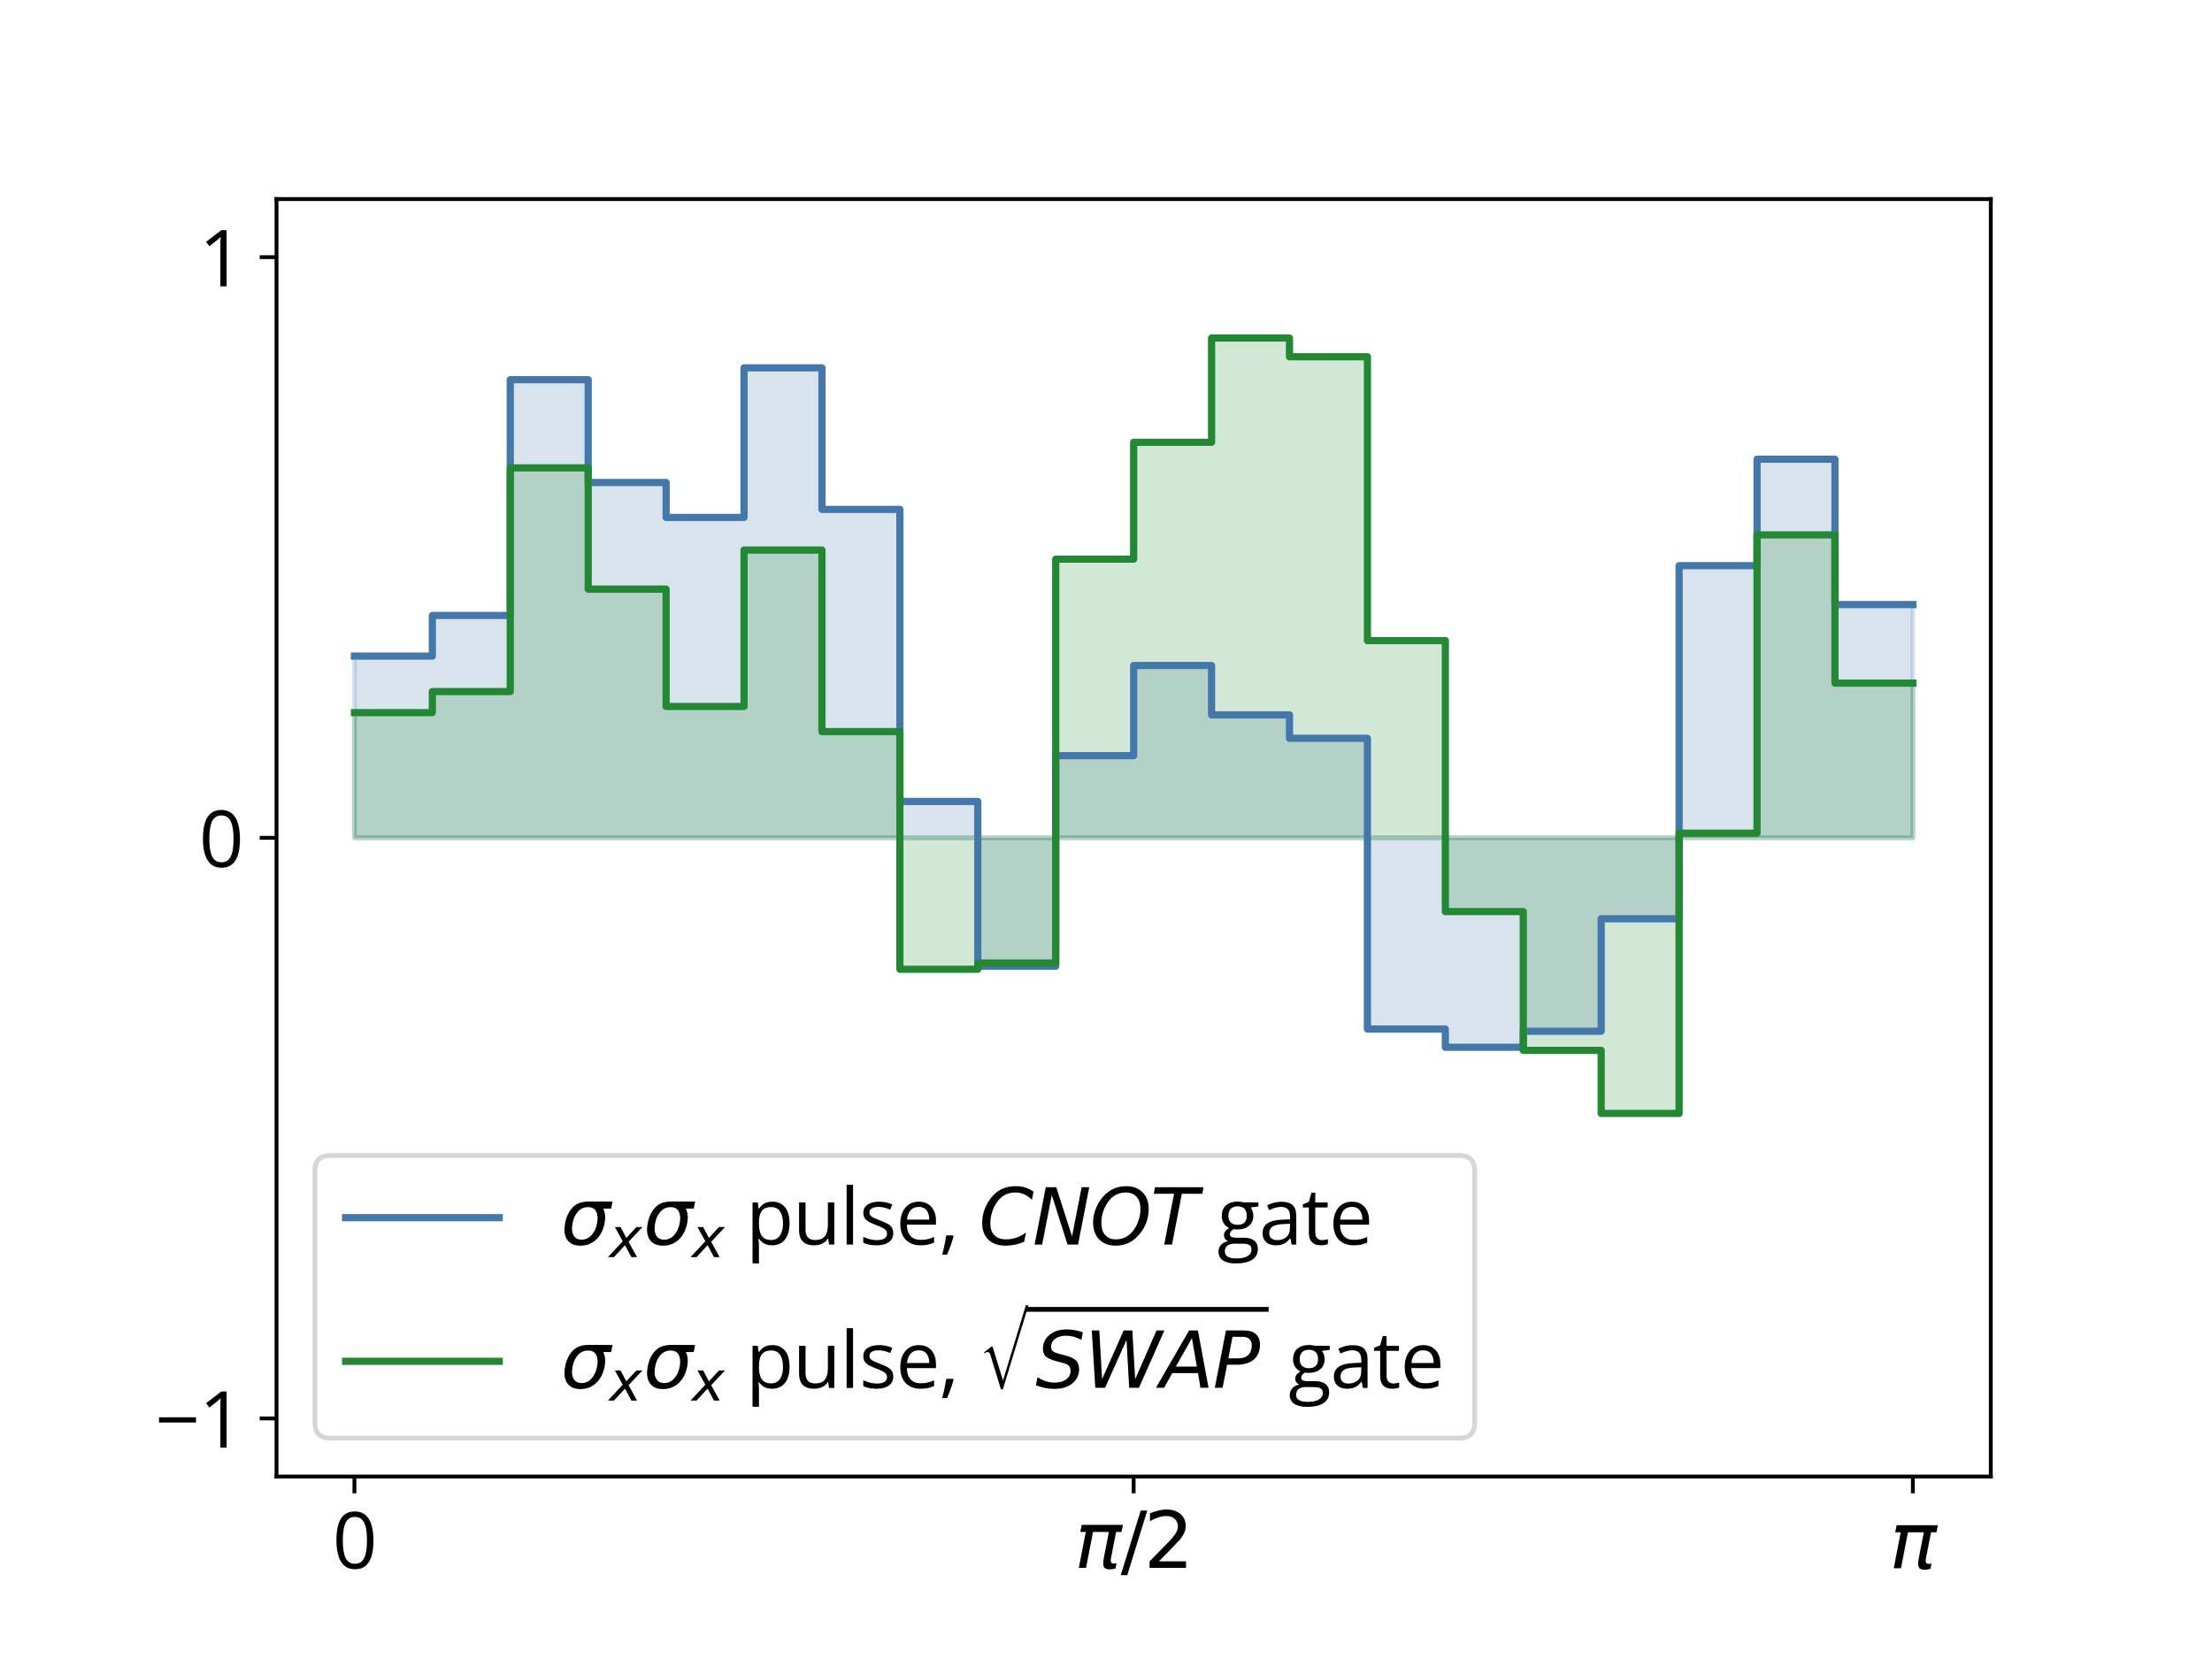 <?xml version="1.0" encoding="utf-8" standalone="no"?>
<!DOCTYPE svg PUBLIC "-//W3C//DTD SVG 1.1//EN"
  "http://www.w3.org/Graphics/SVG/1.1/DTD/svg11.dtd">
<svg xmlns:xlink="http://www.w3.org/1999/xlink" width="460.8pt" height="345.6pt" viewBox="0 0 460.8 345.6" xmlns="http://www.w3.org/2000/svg" version="1.1">
 <defs>
  <style type="text/css">*{stroke-linejoin: round; stroke-linecap: butt}</style>
 </defs>
 <g id="figure_1">
  <g id="patch_1">
   <path d="M 0 345.6 
L 460.8 345.6 
L 460.8 0 
L 0 0 
z
" style="fill: #ffffff"/>
  </g>
  <g id="axes_1">
   <g id="patch_2">
    <path d="M 57.6 307.584 
L 414.72 307.584 
L 414.72 41.472 
L 57.6 41.472 
z
" style="fill: #ffffff"/>
   </g>
   <g id="PolyCollection_1">
    <defs>
     <path id="m963f40e6b1" d="M 73.833 -171.072 
L 73.833 -208.916 
L 73.833 -208.916 
L 90.065 -208.916 
L 90.065 -217.385 
L 106.298 -217.385 
L 106.298 -266.507 
L 122.531 -266.507 
L 122.531 -245.081 
L 138.764 -245.081 
L 138.764 -237.808 
L 154.996 -237.808 
L 154.996 -268.973 
L 171.229 -268.973 
L 171.229 -239.483 
L 187.462 -239.483 
L 187.462 -178.647 
L 203.695 -178.647 
L 203.695 -144.316 
L 219.927 -144.316 
L 219.927 -188.177 
L 236.16 -188.177 
L 236.16 -206.963 
L 252.393 -206.963 
L 252.393 -196.683 
L 268.625 -196.683 
L 268.625 -191.799 
L 284.858 -191.799 
L 284.858 -131.233 
L 301.091 -131.233 
L 301.091 -127.436 
L 317.324 -127.436 
L 317.324 -130.774 
L 333.556 -130.774 
L 333.556 -154.209 
L 349.789 -154.209 
L 349.789 -227.76 
L 366.022 -227.76 
L 366.022 -249.943 
L 382.255 -249.943 
L 382.255 -219.665 
L 398.487 -219.665 
L 398.487 -171.072 
L 398.487 -171.072 
L 382.255 -171.072 
L 382.255 -171.072 
L 366.022 -171.072 
L 366.022 -171.072 
L 349.789 -171.072 
L 349.789 -171.072 
L 333.556 -171.072 
L 333.556 -171.072 
L 317.324 -171.072 
L 317.324 -171.072 
L 301.091 -171.072 
L 301.091 -171.072 
L 284.858 -171.072 
L 284.858 -171.072 
L 268.625 -171.072 
L 268.625 -171.072 
L 252.393 -171.072 
L 252.393 -171.072 
L 236.16 -171.072 
L 236.16 -171.072 
L 219.927 -171.072 
L 219.927 -171.072 
L 203.695 -171.072 
L 203.695 -171.072 
L 187.462 -171.072 
L 187.462 -171.072 
L 171.229 -171.072 
L 171.229 -171.072 
L 154.996 -171.072 
L 154.996 -171.072 
L 138.764 -171.072 
L 138.764 -171.072 
L 122.531 -171.072 
L 122.531 -171.072 
L 106.298 -171.072 
L 106.298 -171.072 
L 90.065 -171.072 
L 90.065 -171.072 
L 73.833 -171.072 
L 73.833 -171.072 
z
" style="stroke: #4477aa; stroke-opacity: 0.2"/>
    </defs>
    <g clip-path="url(#p2edd2dc8be)">
     <use xlink:href="#m963f40e6b1" x="0" y="345.6" style="fill: #4477aa; fill-opacity: 0.2; stroke: #4477aa; stroke-opacity: 0.2"/>
    </g>
   </g>
   <g id="PolyCollection_2">
    <defs>
     <path id="me4d5ed8acc" d="M 73.833 -171.072 
L 73.833 -197.154 
L 73.833 -197.154 
L 90.065 -197.154 
L 90.065 -201.538 
L 106.298 -201.538 
L 106.298 -248.127 
L 122.531 -248.127 
L 122.531 -222.874 
L 138.764 -222.874 
L 138.764 -198.431 
L 154.996 -198.431 
L 154.996 -231.014 
L 171.229 -231.014 
L 171.229 -193.189 
L 187.462 -193.189 
L 187.462 -143.686 
L 203.695 -143.686 
L 203.695 -144.987 
L 219.927 -144.987 
L 219.927 -229.125 
L 236.16 -229.125 
L 236.16 -253.464 
L 252.393 -253.464 
L 252.393 -275.188 
L 268.625 -275.188 
L 268.625 -271.281 
L 284.858 -271.281 
L 284.858 -212.151 
L 301.091 -212.151 
L 301.091 -155.697 
L 317.324 -155.697 
L 317.324 -126.789 
L 333.556 -126.789 
L 333.556 -113.649 
L 349.789 -113.649 
L 349.789 -172.034 
L 366.022 -172.034 
L 366.022 -234.167 
L 382.255 -234.167 
L 382.255 -203.291 
L 398.487 -203.291 
L 398.487 -171.072 
L 398.487 -171.072 
L 382.255 -171.072 
L 382.255 -171.072 
L 366.022 -171.072 
L 366.022 -171.072 
L 349.789 -171.072 
L 349.789 -171.072 
L 333.556 -171.072 
L 333.556 -171.072 
L 317.324 -171.072 
L 317.324 -171.072 
L 301.091 -171.072 
L 301.091 -171.072 
L 284.858 -171.072 
L 284.858 -171.072 
L 268.625 -171.072 
L 268.625 -171.072 
L 252.393 -171.072 
L 252.393 -171.072 
L 236.16 -171.072 
L 236.16 -171.072 
L 219.927 -171.072 
L 219.927 -171.072 
L 203.695 -171.072 
L 203.695 -171.072 
L 187.462 -171.072 
L 187.462 -171.072 
L 171.229 -171.072 
L 171.229 -171.072 
L 154.996 -171.072 
L 154.996 -171.072 
L 138.764 -171.072 
L 138.764 -171.072 
L 122.531 -171.072 
L 122.531 -171.072 
L 106.298 -171.072 
L 106.298 -171.072 
L 90.065 -171.072 
L 90.065 -171.072 
L 73.833 -171.072 
L 73.833 -171.072 
z
" style="stroke: #228833; stroke-opacity: 0.2"/>
    </defs>
    <g clip-path="url(#p2edd2dc8be)">
     <use xlink:href="#me4d5ed8acc" x="0" y="345.6" style="fill: #228833; fill-opacity: 0.2; stroke: #228833; stroke-opacity: 0.2"/>
    </g>
   </g>
   <g id="matplotlib.axis_1">
    <g id="xtick_1">
     <g id="line2d_1">
      <defs>
       <path id="mfc31f5eace" d="M 0 0 
L 0 3.5 
" style="stroke: #000000; stroke-width: 0.8"/>
      </defs>
      <g>
       <use xlink:href="#mfc31f5eace" x="73.833" y="307.584" style="stroke: #000000; stroke-width: 0.8"/>
      </g>
     </g>
     <g id="text_1">
      <!-- 0 -->
      <g transform="translate(69.259 326.741) scale(0.16 -0.16)">
       <defs>
        <path id="OpenSans-Regular-30" d="M 3334 2291 
Q 3334 1734 3250 1296 
Q 3166 859 2984 556 
Q 2803 253 2515 95 
Q 2228 -63 1825 -63 
Q 1316 -63 983 215 
Q 650 494 486 1020 
Q 322 1547 322 2291 
Q 322 3022 470 3548 
Q 619 4075 950 4358 
Q 1281 4641 1825 4641 
Q 2341 4641 2675 4361 
Q 3009 4081 3171 3554 
Q 3334 3028 3334 2291 
z
M 844 2291 
Q 844 1653 941 1228 
Q 1038 803 1255 592 
Q 1472 381 1825 381 
Q 2178 381 2395 590 
Q 2613 800 2711 1225 
Q 2809 1650 2809 2291 
Q 2809 2919 2712 3342 
Q 2616 3766 2400 3980 
Q 2184 4194 1825 4194 
Q 1466 4194 1250 3980 
Q 1034 3766 939 3342 
Q 844 2919 844 2291 
z
" transform="scale(0.016)"/>
       </defs>
       <use xlink:href="#OpenSans-Regular-30"/>
      </g>
     </g>
    </g>
    <g id="xtick_2">
     <g id="line2d_2">
      <g>
       <use xlink:href="#mfc31f5eace" x="236.16" y="307.584" style="stroke: #000000; stroke-width: 0.8"/>
      </g>
     </g>
     <g id="text_2">
      <!-- $\pi/2$ -->
      <g transform="translate(223.84 326.741) scale(0.16 -0.16)">
       <defs>
        <path id="DejaVuSans-Oblique-3c0" d="M 584 3500 
L 3938 3500 
L 3825 2925 
L 3384 2925 
L 2966 775 
Q 2922 550 2981 450 
Q 3038 353 3209 353 
Q 3256 353 3325 363 
Q 3397 369 3419 372 
L 3338 -44 
Q 3222 -84 3103 -103 
Q 2981 -122 2866 -122 
Q 2491 -122 2388 81 
Q 2284 288 2391 838 
L 2797 2925 
L 1506 2925 
L 938 0 
L 350 0 
L 919 2925 
L 472 2925 
L 584 3500 
z
" transform="scale(0.016)"/>
        <path id="DejaVuSans-2f" d="M 1625 4666 
L 2156 4666 
L 531 -594 
L 0 -594 
L 1625 4666 
z
" transform="scale(0.016)"/>
        <path id="DejaVuSans-32" d="M 1228 531 
L 3431 531 
L 3431 0 
L 469 0 
L 469 531 
Q 828 903 1448 1529 
Q 2069 2156 2228 2338 
Q 2531 2678 2651 2914 
Q 2772 3150 2772 3378 
Q 2772 3750 2511 3984 
Q 2250 4219 1831 4219 
Q 1534 4219 1204 4116 
Q 875 4013 500 3803 
L 500 4441 
Q 881 4594 1212 4672 
Q 1544 4750 1819 4750 
Q 2544 4750 2975 4387 
Q 3406 4025 3406 3419 
Q 3406 3131 3298 2873 
Q 3191 2616 2906 2266 
Q 2828 2175 2409 1742 
Q 1991 1309 1228 531 
z
" transform="scale(0.016)"/>
       </defs>
       <use xlink:href="#DejaVuSans-Oblique-3c0" transform="translate(0 0.781)"/>
       <use xlink:href="#DejaVuSans-2f" transform="translate(60.205 0.781)"/>
       <use xlink:href="#DejaVuSans-32" transform="translate(90.271 0.781)"/>
      </g>
     </g>
    </g>
    <g id="xtick_3">
     <g id="line2d_3">
      <g>
       <use xlink:href="#mfc31f5eace" x="398.487" y="307.584" style="stroke: #000000; stroke-width: 0.8"/>
      </g>
     </g>
     <g id="text_3">
      <!-- $\pi$ -->
      <g transform="translate(393.607 326.741) scale(0.16 -0.16)">
       <use xlink:href="#DejaVuSans-Oblique-3c0" transform="translate(0 0.312)"/>
      </g>
     </g>
    </g>
   </g>
   <g id="matplotlib.axis_2">
    <g id="ytick_1">
     <g id="line2d_4">
      <defs>
       <path id="m325df29a68" d="M 0 0 
L -3.5 0 
" style="stroke: #000000; stroke-width: 0.8"/>
      </defs>
      <g>
       <use xlink:href="#m325df29a68" x="57.6" y="295.488" style="stroke: #000000; stroke-width: 0.8"/>
      </g>
     </g>
     <g id="text_4">
      <!-- −1 -->
      <g transform="translate(32.305 301.567) scale(0.16 -0.16)">
       <defs>
        <path id="OpenSans-Regular-2212" d="M 322 2044 
L 322 2469 
L 3331 2469 
L 3331 2044 
L 322 2044 
z
" transform="scale(0.016)"/>
        <path id="OpenSans-Regular-31" d="M 2247 0 
L 1741 0 
L 1741 3238 
Q 1741 3422 1742 3555 
Q 1744 3688 1748 3798 
Q 1753 3909 1763 4025 
Q 1666 3925 1581 3854 
Q 1497 3784 1372 3681 
L 850 3263 
L 578 3616 
L 1816 4569 
L 2247 4569 
L 2247 0 
z
" transform="scale(0.016)"/>
       </defs>
       <use xlink:href="#OpenSans-Regular-2212"/>
       <use xlink:href="#OpenSans-Regular-31" x="57.178"/>
      </g>
     </g>
    </g>
    <g id="ytick_2">
     <g id="line2d_5">
      <g>
       <use xlink:href="#m325df29a68" x="57.6" y="174.528" style="stroke: #000000; stroke-width: 0.8"/>
      </g>
     </g>
     <g id="text_5">
      <!-- 0 -->
      <g transform="translate(41.453 180.607) scale(0.16 -0.16)">
       <use xlink:href="#OpenSans-Regular-30"/>
      </g>
     </g>
    </g>
    <g id="ytick_3">
     <g id="line2d_6">
      <g>
       <use xlink:href="#m325df29a68" x="57.6" y="53.568" style="stroke: #000000; stroke-width: 0.8"/>
      </g>
     </g>
     <g id="text_6">
      <!-- 1 -->
      <g transform="translate(41.453 59.647) scale(0.16 -0.16)">
       <use xlink:href="#OpenSans-Regular-31"/>
      </g>
     </g>
    </g>
   </g>
   <g id="line2d_7">
    <path d="M 73.833 136.684 
L 73.833 136.684 
L 90.065 136.684 
L 90.065 128.215 
L 106.298 128.215 
L 106.298 79.093 
L 122.531 79.093 
L 122.531 100.519 
L 138.764 100.519 
L 138.764 107.792 
L 154.996 107.792 
L 154.996 76.627 
L 171.229 76.627 
L 171.229 106.117 
L 187.462 106.117 
L 187.462 166.953 
L 203.695 166.953 
L 203.695 201.284 
L 219.927 201.284 
L 219.927 157.423 
L 236.16 157.423 
L 236.16 138.637 
L 252.393 138.637 
L 252.393 148.917 
L 268.625 148.917 
L 268.625 153.801 
L 284.858 153.801 
L 284.858 214.367 
L 301.091 214.367 
L 301.091 218.164 
L 317.324 218.164 
L 317.324 214.826 
L 333.556 214.826 
L 333.556 191.391 
L 349.789 191.391 
L 349.789 117.84 
L 366.022 117.84 
L 366.022 95.657 
L 382.255 95.657 
L 382.255 125.935 
L 398.487 125.935 
" clip-path="url(#p2edd2dc8be)" style="fill: none; stroke: #4477aa; stroke-width: 1.5; stroke-linecap: square"/>
   </g>
   <g id="line2d_8">
    <path d="M 73.833 148.446 
L 73.833 148.446 
L 90.065 148.446 
L 90.065 144.062 
L 106.298 144.062 
L 106.298 97.473 
L 122.531 97.473 
L 122.531 122.726 
L 138.764 122.726 
L 138.764 147.169 
L 154.996 147.169 
L 154.996 114.586 
L 171.229 114.586 
L 171.229 152.411 
L 187.462 152.411 
L 187.462 201.914 
L 203.695 201.914 
L 203.695 200.613 
L 219.927 200.613 
L 219.927 116.475 
L 236.16 116.475 
L 236.16 92.136 
L 252.393 92.136 
L 252.393 70.412 
L 268.625 70.412 
L 268.625 74.319 
L 284.858 74.319 
L 284.858 133.449 
L 301.091 133.449 
L 301.091 189.903 
L 317.324 189.903 
L 317.324 218.811 
L 333.556 218.811 
L 333.556 231.951 
L 349.789 231.951 
L 349.789 173.566 
L 366.022 173.566 
L 366.022 111.433 
L 382.255 111.433 
L 382.255 142.309 
L 398.487 142.309 
" clip-path="url(#p2edd2dc8be)" style="fill: none; stroke: #228833; stroke-width: 1.5; stroke-linecap: square"/>
   </g>
   <g id="patch_3">
    <path d="M 57.6 307.584 
L 57.6 41.472 
" style="fill: none; stroke: #000000; stroke-width: 0.8; stroke-linejoin: miter; stroke-linecap: square"/>
   </g>
   <g id="patch_4">
    <path d="M 414.72 307.584 
L 414.72 41.472 
" style="fill: none; stroke: #000000; stroke-width: 0.8; stroke-linejoin: miter; stroke-linecap: square"/>
   </g>
   <g id="patch_5">
    <path d="M 57.6 307.584 
L 414.72 307.584 
" style="fill: none; stroke: #000000; stroke-width: 0.8; stroke-linejoin: miter; stroke-linecap: square"/>
   </g>
   <g id="patch_6">
    <path d="M 57.6 41.472 
L 414.72 41.472 
" style="fill: none; stroke: #000000; stroke-width: 0.8; stroke-linejoin: miter; stroke-linecap: square"/>
   </g>
   <g id="legend_1">
    <g id="patch_7">
     <path d="M 68.8 299.584 
L 304 299.584 
Q 307.2 299.584 307.2 296.384 
L 307.2 243.904 
Q 307.2 240.704 304 240.704 
L 68.8 240.704 
Q 65.6 240.704 65.6 243.904 
L 65.6 296.384 
Q 65.6 299.584 68.8 299.584 
z
" style="fill: #ffffff; opacity: 0.8; stroke: #cccccc; stroke-linejoin: miter"/>
    </g>
    <g id="line2d_9">
     <path d="M 72 253.664 
L 72 253.664 
L 88 253.664 
L 88 253.664 
L 104 253.664 
" style="fill: none; stroke: #4477aa; stroke-width: 1.5; stroke-linecap: square"/>
    </g>
    <g id="text_7">
     <!-- $\sigma_{x} \sigma_{x}$ pulse, $CNOT$ gate -->
     <g transform="translate(116.8 259.264) scale(0.16 -0.16)">
      <defs>
       <path id="DejaVuSans-Oblique-3c3" d="M 2219 3044 
Q 1744 3044 1422 2700 
Q 1081 2341 969 1747 
Q 844 1119 1044 756 
Q 1241 397 1706 397 
Q 2166 397 2503 759 
Q 2844 1122 2966 1747 
Q 3075 2319 2881 2700 
Q 2700 3044 2219 3044 
z
M 2309 3503 
L 4219 3500 
L 4106 2925 
L 3463 2925 
Q 3706 2438 3575 1747 
Q 3406 888 2884 400 
Q 2359 -91 1609 -91 
Q 856 -91 525 400 
Q 194 888 363 1747 
Q 528 2609 1050 3097 
Q 1484 3503 2309 3503 
z
" transform="scale(0.016)"/>
       <path id="DejaVuSans-Oblique-78" d="M 3841 3500 
L 2234 1784 
L 3219 0 
L 2559 0 
L 1819 1388 
L 531 0 
L -166 0 
L 1556 1844 
L 641 3500 
L 1300 3500 
L 1972 2234 
L 3144 3500 
L 3841 3500 
z
" transform="scale(0.016)"/>
       <path id="OpenSans-Regular-20" transform="scale(0.016)"/>
       <path id="OpenSans-Regular-70" d="M 2156 3488 
Q 2797 3488 3178 3047 
Q 3559 2606 3559 1722 
Q 3559 1138 3384 741 
Q 3209 344 2892 140 
Q 2575 -63 2144 -63 
Q 1872 -63 1665 9 
Q 1459 81 1312 203 
Q 1166 325 1069 469 
L 1031 469 
Q 1041 347 1055 175 
Q 1069 3 1069 -125 
L 1069 -1531 
L 547 -1531 
L 547 3425 
L 975 3425 
L 1044 2919 
L 1069 2919 
Q 1169 3075 1312 3204 
Q 1456 3334 1664 3411 
Q 1872 3488 2156 3488 
z
M 2066 3050 
Q 1709 3050 1492 2912 
Q 1275 2775 1175 2501 
Q 1075 2228 1069 1816 
L 1069 1716 
Q 1069 1281 1164 981 
Q 1259 681 1479 525 
Q 1700 369 2072 369 
Q 2391 369 2603 541 
Q 2816 713 2920 1020 
Q 3025 1328 3025 1728 
Q 3025 2334 2789 2692 
Q 2553 3050 2066 3050 
z
" transform="scale(0.016)"/>
       <path id="OpenSans-Regular-75" d="M 3375 3425 
L 3375 0 
L 2950 0 
L 2875 481 
L 2847 481 
Q 2741 303 2572 181 
Q 2403 59 2192 -2 
Q 1981 -63 1744 -63 
Q 1338 -63 1063 68 
Q 788 200 648 475 
Q 509 750 509 1181 
L 509 3425 
L 1034 3425 
L 1034 1219 
Q 1034 791 1228 580 
Q 1422 369 1819 369 
Q 2200 369 2426 512 
Q 2653 656 2753 936 
Q 2853 1216 2853 1622 
L 2853 3425 
L 3375 3425 
z
" transform="scale(0.016)"/>
       <path id="OpenSans-Regular-6c" d="M 1069 0 
L 547 0 
L 547 4863 
L 1069 4863 
L 1069 0 
z
" transform="scale(0.016)"/>
       <path id="OpenSans-Regular-73" d="M 2763 938 
Q 2763 609 2598 386 
Q 2434 163 2129 50 
Q 1825 -63 1403 -63 
Q 1044 -63 781 -6 
Q 519 50 322 153 
L 322 631 
Q 531 528 822 443 
Q 1113 359 1416 359 
Q 1859 359 2059 503 
Q 2259 647 2259 894 
Q 2259 1034 2179 1142 
Q 2100 1250 1912 1351 
Q 1725 1453 1394 1575 
Q 1066 1700 827 1823 
Q 588 1947 458 2125 
Q 328 2303 328 2588 
Q 328 3022 679 3255 
Q 1031 3488 1603 3488 
Q 1913 3488 2183 3427 
Q 2453 3366 2688 3263 
L 2513 2847 
Q 2300 2938 2059 3000 
Q 1819 3063 1569 3063 
Q 1209 3063 1017 2944 
Q 825 2825 825 2619 
Q 825 2459 914 2356 
Q 1003 2253 1200 2162 
Q 1397 2072 1719 1950 
Q 2041 1831 2275 1704 
Q 2509 1578 2636 1398 
Q 2763 1219 2763 938 
z
" transform="scale(0.016)"/>
       <path id="OpenSans-Regular-65" d="M 1866 3488 
Q 2303 3488 2615 3294 
Q 2928 3100 3093 2751 
Q 3259 2403 3259 1938 
L 3259 1616 
L 894 1616 
Q 903 1013 1193 697 
Q 1484 381 2013 381 
Q 2338 381 2588 440 
Q 2838 500 3106 616 
L 3106 159 
Q 2847 44 2592 -9 
Q 2338 -63 1991 -63 
Q 1497 -63 1130 139 
Q 763 341 559 731 
Q 356 1122 356 1688 
Q 356 2241 542 2645 
Q 728 3050 1067 3269 
Q 1406 3488 1866 3488 
z
M 1859 3063 
Q 1444 3063 1197 2791 
Q 950 2519 903 2031 
L 2716 2031 
Q 2713 2338 2620 2570 
Q 2528 2803 2340 2933 
Q 2153 3063 1859 3063 
z
" transform="scale(0.016)"/>
       <path id="OpenSans-Regular-2c" d="M 1141 744 
L 1181 672 
Q 1125 444 1039 184 
Q 953 -75 851 -336 
Q 750 -597 647 -825 
L 259 -825 
Q 325 -575 387 -298 
Q 450 -22 501 248 
Q 553 519 584 744 
L 1141 744 
z
" transform="scale(0.016)"/>
       <path id="DejaVuSans-Oblique-43" d="M 4447 4306 
L 4319 3641 
Q 4019 3944 3683 4091 
Q 3347 4238 2956 4238 
Q 2422 4238 2017 3981 
Q 1613 3725 1319 3200 
Q 1131 2863 1032 2486 
Q 934 2109 934 1728 
Q 934 1091 1264 756 
Q 1594 422 2222 422 
Q 2656 422 3056 561 
Q 3456 700 3834 978 
L 3688 231 
Q 3316 72 2936 -9 
Q 2556 -91 2175 -91 
Q 1278 -91 773 396 
Q 269 884 269 1753 
Q 269 2309 461 2846 
Q 653 3384 1013 3828 
Q 1394 4300 1883 4525 
Q 2372 4750 3022 4750 
Q 3422 4750 3780 4639 
Q 4138 4528 4447 4306 
z
" transform="scale(0.016)"/>
       <path id="DejaVuSans-Oblique-4e" d="M 1081 4666 
L 1931 4666 
L 3219 666 
L 4000 4666 
L 4616 4666 
L 3706 0 
L 2853 0 
L 1569 4025 
L 788 0 
L 172 0 
L 1081 4666 
z
" transform="scale(0.016)"/>
       <path id="DejaVuSans-Oblique-4f" d="M 2919 4238 
Q 2400 4238 2003 3986 
Q 1606 3734 1313 3219 
Q 1125 2891 1026 2522 
Q 928 2153 928 1778 
Q 928 1128 1239 775 
Q 1550 422 2119 422 
Q 2631 422 3032 676 
Q 3434 931 3719 1434 
Q 3909 1772 4009 2142 
Q 4109 2513 4109 2881 
Q 4109 3528 3796 3883 
Q 3484 4238 2919 4238 
z
M 2100 -91 
Q 1241 -91 748 418 
Q 256 928 256 1813 
Q 256 2319 448 2847 
Q 641 3375 978 3788 
Q 1375 4272 1862 4511 
Q 2350 4750 2938 4750 
Q 3794 4750 4287 4245 
Q 4781 3741 4781 2869 
Q 4781 2331 4593 1812 
Q 4406 1294 4056 872 
Q 3656 384 3173 146 
Q 2691 -91 2100 -91 
z
" transform="scale(0.016)"/>
       <path id="DejaVuSans-Oblique-54" d="M 378 4666 
L 4325 4666 
L 4225 4134 
L 2559 4134 
L 1759 0 
L 1125 0 
L 1925 4134 
L 275 4134 
L 378 4666 
z
" transform="scale(0.016)"/>
       <path id="OpenSans-Regular-67" d="M 1503 -1538 
Q 828 -1538 462 -1286 
Q 97 -1034 97 -581 
Q 97 -259 301 -31 
Q 506 197 869 272 
Q 734 334 639 459 
Q 544 584 544 747 
Q 544 934 648 1076 
Q 753 1219 969 1350 
Q 700 1459 533 1720 
Q 366 1981 366 2328 
Q 366 2697 519 2958 
Q 672 3219 962 3356 
Q 1253 3494 1666 3494 
Q 1756 3494 1848 3486 
Q 1941 3478 2025 3464 
Q 2109 3450 2172 3431 
L 3347 3431 
L 3347 3097 
L 2716 3019 
Q 2809 2897 2871 2725 
Q 2934 2553 2934 2344 
Q 2934 1831 2587 1529 
Q 2241 1228 1634 1228 
Q 1491 1228 1341 1253 
Q 1188 1169 1108 1066 
Q 1028 963 1028 828 
Q 1028 728 1089 668 
Q 1150 609 1265 582 
Q 1381 556 1544 556 
L 2147 556 
Q 2706 556 3004 322 
Q 3303 88 3303 -363 
Q 3303 -931 2840 -1234 
Q 2378 -1538 1503 -1538 
z
M 1519 -1131 
Q 1944 -1131 2223 -1045 
Q 2503 -959 2642 -798 
Q 2781 -638 2781 -416 
Q 2781 -209 2687 -104 
Q 2594 0 2412 36 
Q 2231 72 1969 72 
L 1375 72 
Q 1144 72 972 0 
Q 800 -72 708 -212 
Q 616 -353 616 -563 
Q 616 -841 850 -986 
Q 1084 -1131 1519 -1131 
z
M 1653 1606 
Q 2025 1606 2212 1793 
Q 2400 1981 2400 2341 
Q 2400 2725 2209 2917 
Q 2019 3109 1647 3109 
Q 1291 3109 1098 2911 
Q 906 2713 906 2331 
Q 906 1981 1100 1793 
Q 1294 1606 1653 1606 
z
" transform="scale(0.016)"/>
       <path id="OpenSans-Regular-61" d="M 1828 3481 
Q 2441 3481 2737 3206 
Q 3034 2931 3034 2328 
L 3034 0 
L 2656 0 
L 2556 506 
L 2531 506 
Q 2388 319 2231 192 
Q 2075 66 1870 1 
Q 1666 -63 1369 -63 
Q 1056 -63 814 46 
Q 572 156 433 378 
Q 294 600 294 941 
Q 294 1453 700 1728 
Q 1106 2003 1938 2028 
L 2528 2053 
L 2528 2263 
Q 2528 2706 2337 2884 
Q 2147 3063 1800 3063 
Q 1531 3063 1287 2984 
Q 1044 2906 825 2800 
L 666 3194 
Q 897 3313 1197 3397 
Q 1497 3481 1828 3481 
z
M 2522 1688 
L 2000 1666 
Q 1359 1641 1096 1456 
Q 834 1272 834 934 
Q 834 641 1012 500 
Q 1191 359 1484 359 
Q 1941 359 2231 612 
Q 2522 866 2522 1372 
L 2522 1688 
z
" transform="scale(0.016)"/>
       <path id="OpenSans-Regular-74" d="M 1653 363 
Q 1781 363 1915 384 
Q 2050 406 2134 438 
L 2134 34 
Q 2044 -6 1883 -34 
Q 1722 -63 1569 -63 
Q 1297 -63 1075 32 
Q 853 128 720 356 
Q 588 584 588 988 
L 588 3019 
L 100 3019 
L 100 3272 
L 591 3475 
L 797 4219 
L 1109 4219 
L 1109 3425 
L 2113 3425 
L 2113 3019 
L 1109 3019 
L 1109 1003 
Q 1109 681 1257 522 
Q 1406 363 1653 363 
z
" transform="scale(0.016)"/>
      </defs>
      <use xlink:href="#DejaVuSans-Oblique-3c3" transform="translate(0 0.016)"/>
      <use xlink:href="#DejaVuSans-Oblique-78" transform="translate(63.379 -16.391) scale(0.7)"/>
      <use xlink:href="#DejaVuSans-Oblique-3c3" transform="translate(107.539 0.016)"/>
      <use xlink:href="#DejaVuSans-Oblique-78" transform="translate(170.918 -16.391) scale(0.7)"/>
      <use xlink:href="#OpenSans-Regular-20" transform="translate(215.078 0.016)"/>
      <use xlink:href="#OpenSans-Regular-70" transform="translate(241.055 0.016)"/>
      <use xlink:href="#OpenSans-Regular-75" transform="translate(302.236 0.016)"/>
      <use xlink:href="#OpenSans-Regular-6c" transform="translate(363.564 0.016)"/>
      <use xlink:href="#OpenSans-Regular-73" transform="translate(388.809 0.016)"/>
      <use xlink:href="#OpenSans-Regular-65" transform="translate(436.465 0.016)"/>
      <use xlink:href="#OpenSans-Regular-2c" transform="translate(492.617 0.016)"/>
      <use xlink:href="#OpenSans-Regular-20" transform="translate(518.496 0.016)"/>
      <use xlink:href="#DejaVuSans-Oblique-43" transform="translate(544.473 0.016)"/>
      <use xlink:href="#DejaVuSans-Oblique-4e" transform="translate(614.297 0.016)"/>
      <use xlink:href="#DejaVuSans-Oblique-4f" transform="translate(689.102 0.016)"/>
      <use xlink:href="#DejaVuSans-Oblique-54" transform="translate(767.812 0.016)"/>
      <use xlink:href="#OpenSans-Regular-20" transform="translate(828.896 0.016)"/>
      <use xlink:href="#OpenSans-Regular-67" transform="translate(854.873 0.016)"/>
      <use xlink:href="#OpenSans-Regular-61" transform="translate(909.17 0.016)"/>
      <use xlink:href="#OpenSans-Regular-74" transform="translate(964.736 0.016)"/>
      <use xlink:href="#OpenSans-Regular-65" transform="translate(1000.381 0.016)"/>
     </g>
    </g>
    <g id="line2d_10">
     <path d="M 72 283.584 
L 72 283.584 
L 88 283.584 
L 88 283.584 
L 104 283.584 
" style="fill: none; stroke: #228833; stroke-width: 1.5; stroke-linecap: square"/>
    </g>
    <g id="text_8">
     <!-- $\sigma_{x} \sigma_{x}$ pulse, $\sqrt{SWAP}$ gate -->
     <g transform="translate(116.8 289.184) scale(0.16 -0.16)">
      <defs>
       <path id="STIXSizeOneSym-Regular-221a" d="M 6970 9933 
L 3373 -1888 
L 3104 -1888 
L 1626 2918 
Q 1555 3149 1465 3251 
Q 1376 3354 1229 3354 
Q 1011 3354 794 3181 
L 717 3309 
L 1766 4115 
L 1926 4115 
L 3379 -602 
L 3405 -602 
L 6605 9933 
L 6970 9933 
z
" transform="scale(0.016)"/>
       <path id="DejaVuSans-Oblique-53" d="M 3859 4513 
L 3738 3897 
Q 3422 4066 3111 4152 
Q 2800 4238 2509 4238 
Q 1944 4238 1609 3991 
Q 1275 3744 1275 3334 
Q 1275 3109 1398 2989 
Q 1522 2869 2034 2731 
L 2413 2638 
Q 3053 2472 3303 2217 
Q 3553 1963 3553 1503 
Q 3553 797 2998 353 
Q 2444 -91 1538 -91 
Q 1166 -91 791 -17 
Q 416 56 38 206 
L 166 856 
Q 513 641 861 531 
Q 1209 422 1556 422 
Q 2147 422 2503 684 
Q 2859 947 2859 1369 
Q 2859 1650 2717 1795 
Q 2575 1941 2106 2059 
L 1728 2156 
Q 1081 2325 845 2545 
Q 609 2766 609 3163 
Q 609 3859 1145 4304 
Q 1681 4750 2541 4750 
Q 2875 4750 3203 4690 
Q 3531 4631 3859 4513 
z
" transform="scale(0.016)"/>
       <path id="DejaVuSans-Oblique-57" d="M 616 4666 
L 1228 4666 
L 1453 697 
L 3213 4666 
L 3916 4666 
L 4147 697 
L 5888 4666 
L 6528 4666 
L 4453 0 
L 3659 0 
L 3444 3891 
L 1697 0 
L 903 0 
L 616 4666 
z
" transform="scale(0.016)"/>
       <path id="DejaVuSans-Oblique-41" d="M 2356 4666 
L 3072 4666 
L 3938 0 
L 3278 0 
L 3084 1197 
L 984 1197 
L 325 0 
L -341 0 
L 2356 4666 
z
M 2584 4044 
L 1275 1722 
L 2988 1722 
L 2584 4044 
z
" transform="scale(0.016)"/>
       <path id="DejaVuSans-Oblique-50" d="M 1081 4666 
L 2541 4666 
Q 3178 4666 3512 4369 
Q 3847 4072 3847 3500 
Q 3847 2731 3353 2303 
Q 2859 1875 1966 1875 
L 1172 1875 
L 806 0 
L 172 0 
L 1081 4666 
z
M 1613 4147 
L 1275 2394 
L 2069 2394 
Q 2606 2394 2893 2669 
Q 3181 2944 3181 3456 
Q 3181 3784 2986 3965 
Q 2791 4147 2438 4147 
L 1613 4147 
z
" transform="scale(0.016)"/>
      </defs>
      <use xlink:href="#DejaVuSans-Oblique-3c3" transform="translate(0 0.297)"/>
      <use xlink:href="#DejaVuSans-Oblique-78" transform="translate(63.379 -16.109) scale(0.7)"/>
      <use xlink:href="#DejaVuSans-Oblique-3c3" transform="translate(107.539 0.297)"/>
      <use xlink:href="#DejaVuSans-Oblique-78" transform="translate(170.918 -16.109) scale(0.7)"/>
      <use xlink:href="#OpenSans-Regular-20" transform="translate(215.078 0.297)"/>
      <use xlink:href="#OpenSans-Regular-70" transform="translate(241.055 0.297)"/>
      <use xlink:href="#OpenSans-Regular-75" transform="translate(302.236 0.297)"/>
      <use xlink:href="#OpenSans-Regular-6c" transform="translate(363.564 0.297)"/>
      <use xlink:href="#OpenSans-Regular-73" transform="translate(388.809 0.297)"/>
      <use xlink:href="#OpenSans-Regular-65" transform="translate(436.465 0.297)"/>
      <use xlink:href="#OpenSans-Regular-2c" transform="translate(492.617 0.297)"/>
      <use xlink:href="#OpenSans-Regular-20" transform="translate(518.496 0.297)"/>
      <use xlink:href="#STIXSizeOneSym-Regular-221a" transform="translate(544.473 15.984) scale(0.579)"/>
      <use xlink:href="#DejaVuSans-Oblique-53" transform="translate(618.147 0.531)"/>
      <use xlink:href="#DejaVuSans-Oblique-57" transform="translate(681.623 0.531)"/>
      <use xlink:href="#DejaVuSans-Oblique-41" transform="translate(780.5 0.531)"/>
      <use xlink:href="#DejaVuSans-Oblique-50" transform="translate(848.908 0.531)"/>
      <use xlink:href="#OpenSans-Regular-20" transform="translate(921.711 0.297)"/>
      <use xlink:href="#OpenSans-Regular-67" transform="translate(947.688 0.297)"/>
      <use xlink:href="#OpenSans-Regular-61" transform="translate(1001.984 0.297)"/>
      <use xlink:href="#OpenSans-Regular-74" transform="translate(1057.551 0.297)"/>
      <use xlink:href="#OpenSans-Regular-65" transform="translate(1093.195 0.297)"/>
      <path d="M 605.647 99.5 
L 605.647 105.75 
L 921.711 105.75 
L 921.711 99.5 
L 605.647 99.5 
z
"/>
     </g>
    </g>
   </g>
  </g>
 </g>
 <defs>
  <clipPath id="p2edd2dc8be">
   <rect x="57.6" y="41.472" width="357.12" height="266.112"/>
  </clipPath>
 </defs>
</svg>
